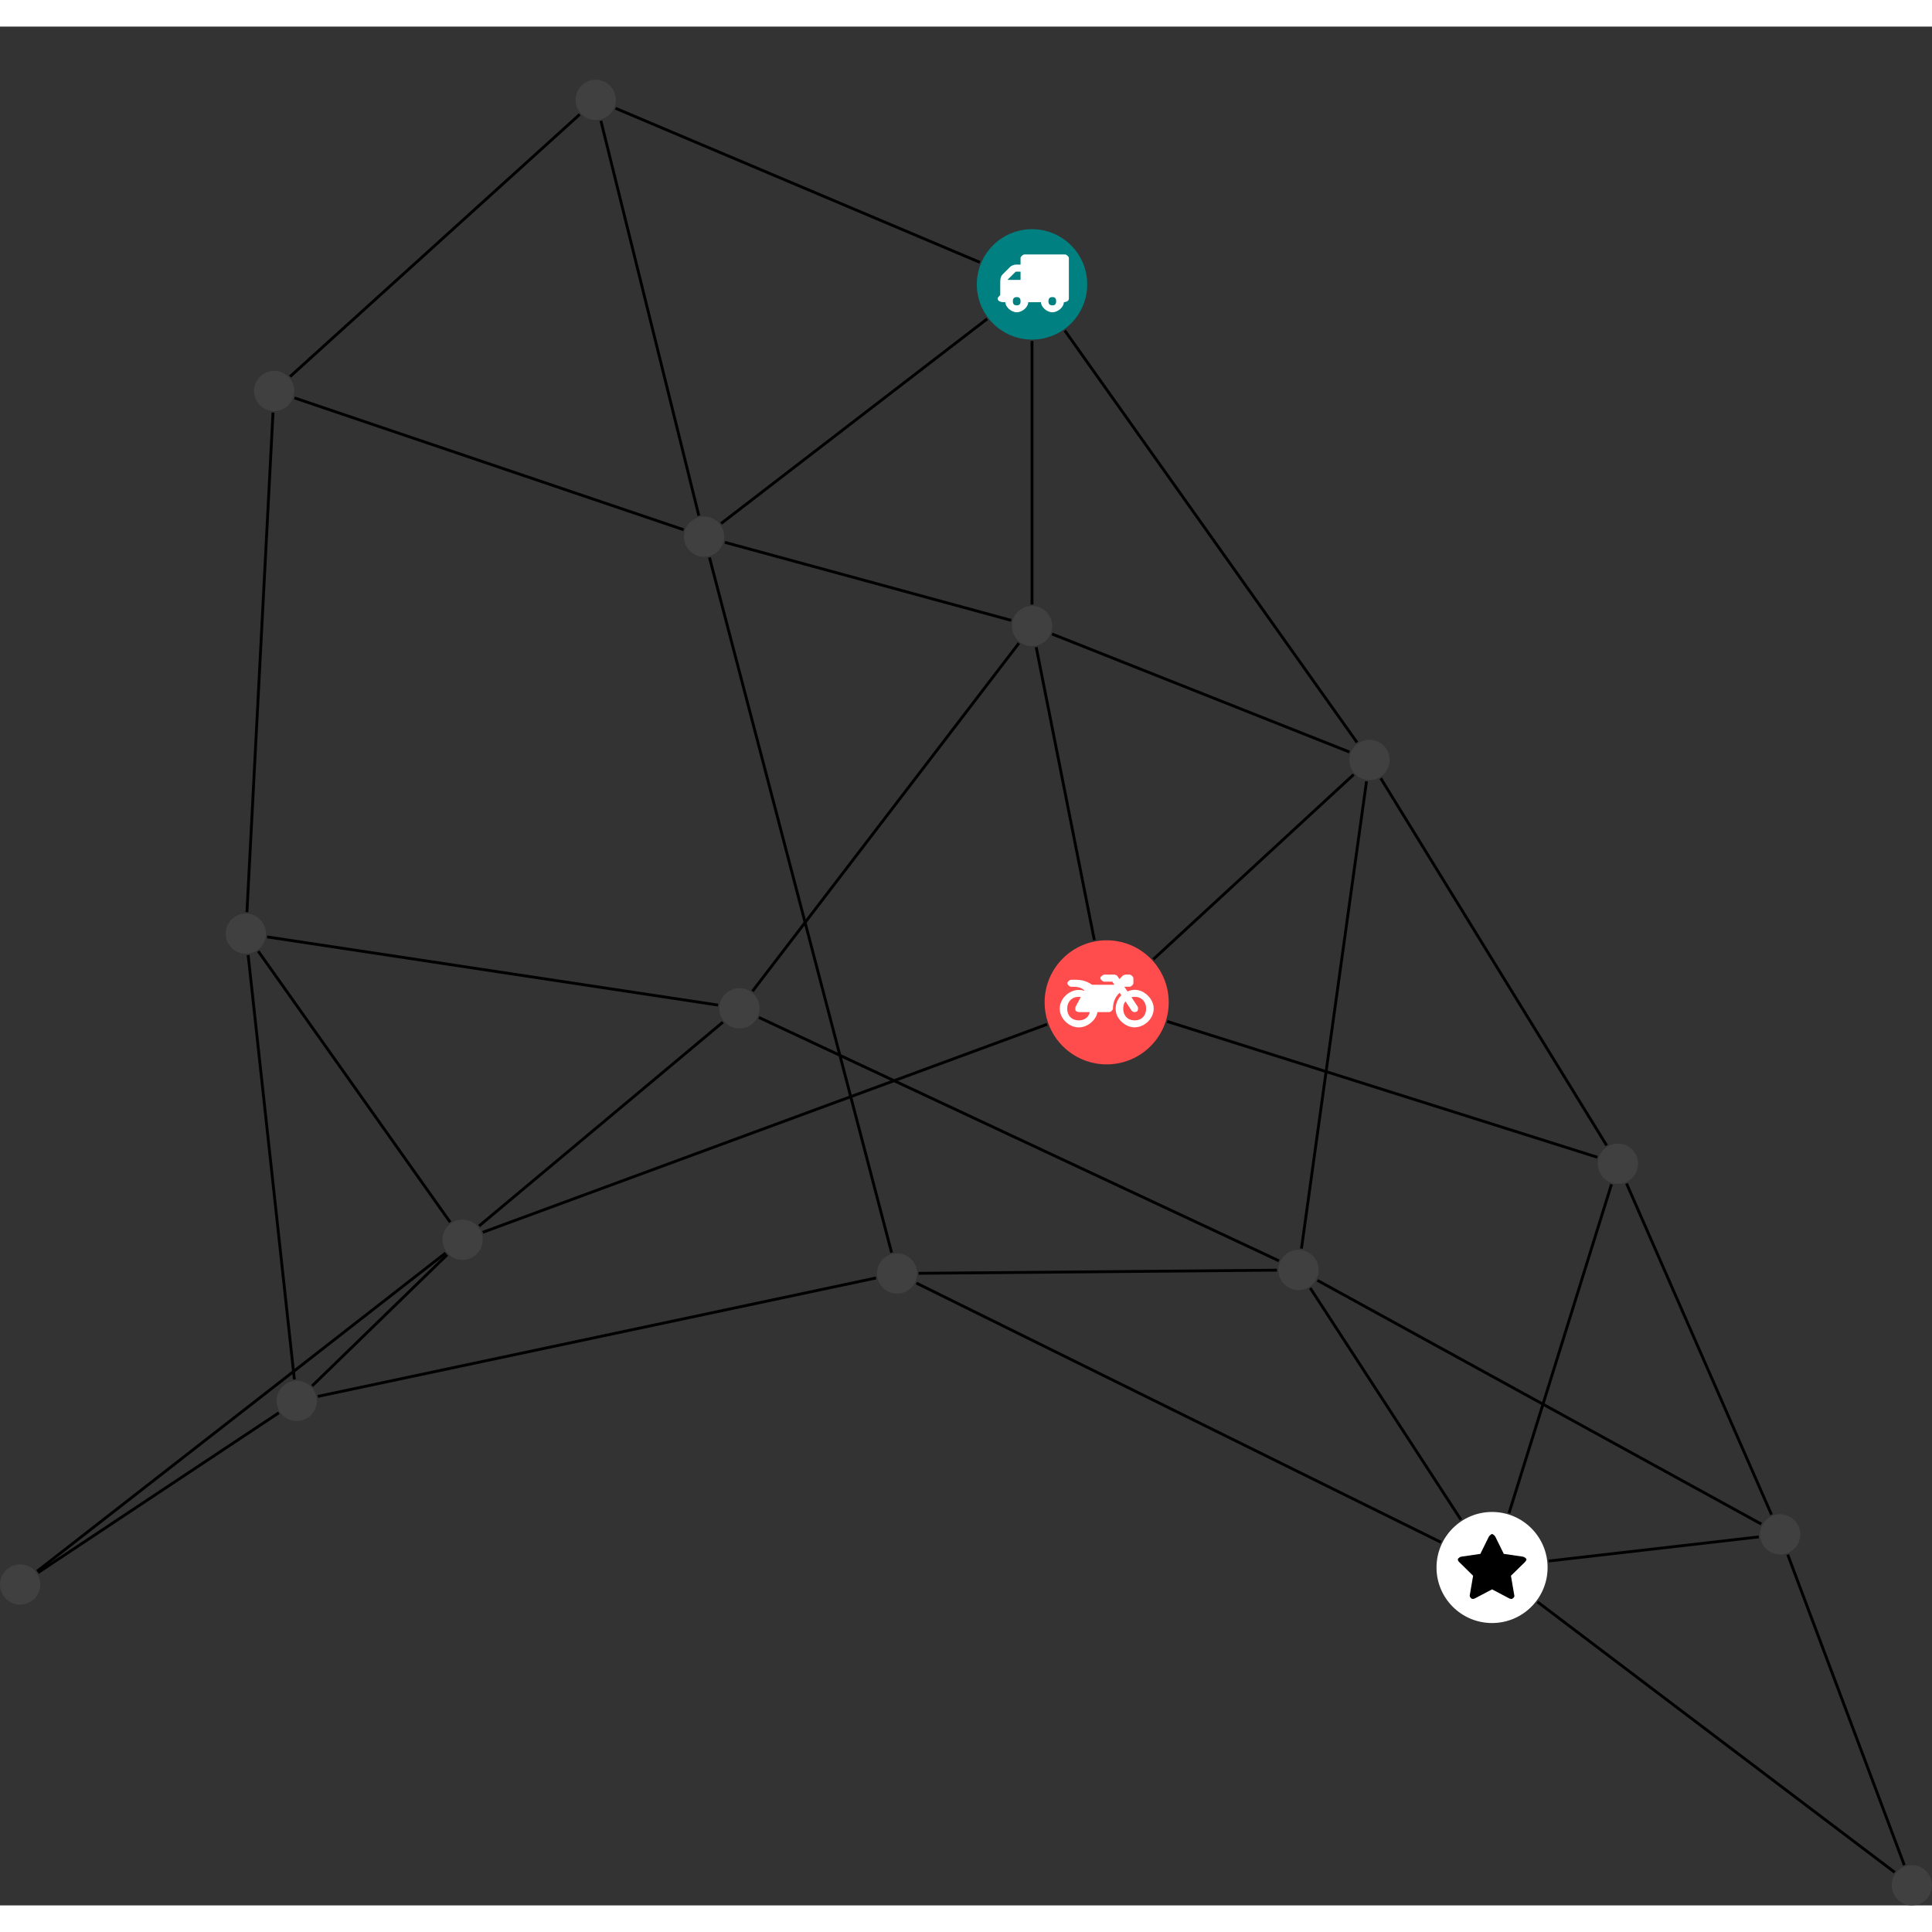 <?xml version="1.0" encoding="UTF-8"?>
<svg xmlns="http://www.w3.org/2000/svg" xmlns:xlink="http://www.w3.org/1999/xlink" width="270.492pt" height="270.492pt" viewBox="0.000 -7.446 270.492 263.046" version="1.1">
<rect x="0.000" y="-7.446" width="270.492" height="263.046" fill="#333333" stroke="none"/>
<defs>
<g>
<symbol overflow="visible" id="glyph0-0">
<path style="stroke:none;" d="M 1.422 -0.75 L 1.422 -7.922 L 3.562 -7.922 L 3.562 -0.891 L 1.422 -0.891 Z M 0.625 0 L 4.531 0 L 4.531 -8.812 L 0.438 -8.812 L 0.438 0 Z M 0.625 0 "/>
</symbol>
<symbol overflow="visible" id="glyph0-1">
<path style="stroke:none;" d="M 3.375 -0.844 C 3.375 -0.453 3.234 -0.266 2.844 -0.266 C 2.469 -0.266 2.297 -0.453 2.297 -0.844 C 2.297 -1.219 2.469 -1.422 2.844 -1.422 C 3.234 -1.422 3.375 -1.219 3.375 -0.844 Z M 1.594 -3.688 L 1.594 -3.859 C 1.594 -3.875 1.578 -3.875 1.594 -3.891 L 2.688 -4.969 C 2.703 -5 2.656 -4.984 2.688 -4.984 L 3.375 -4.984 L 3.375 -3.828 L 1.594 -3.828 Z M 8.359 -0.844 C 8.359 -0.453 8.219 -0.266 7.828 -0.266 C 7.453 -0.266 7.281 -0.453 7.281 -0.844 C 7.281 -1.219 7.453 -1.422 7.828 -1.422 C 8.219 -1.422 8.359 -1.219 8.359 -0.844 Z M 10.141 -6.891 C 10.141 -7.094 9.812 -7.391 9.609 -7.391 L 3.922 -7.391 C 3.719 -7.391 3.375 -7.094 3.375 -6.891 L 3.375 -5.969 L 2.672 -5.969 C 2.469 -5.969 2.078 -5.812 1.938 -5.672 L 0.844 -4.578 C 0.531 -4.266 0.531 -3.734 0.531 -3.328 L 0.531 -1.688 C 0.516 -1.688 0.172 -1.391 0.172 -1.203 C 0.172 -0.781 0.781 -0.703 1.062 -0.703 L 1.25 -0.703 C 1.25 -0.047 2.062 0.703 2.844 0.703 C 3.641 0.703 4.453 -0.047 4.453 -0.703 L 6.234 -0.703 C 6.234 -0.047 7.047 0.703 7.828 0.703 C 8.625 0.703 9.438 -0.047 9.438 -0.703 C 9.547 -0.703 10.141 -0.781 10.141 -1.203 Z M 10.141 -6.891 "/>
</symbol>
<symbol overflow="visible" id="glyph0-2">
<path style="stroke:none;" d="M 12.969 -2.906 C 12.844 -3.984 11.859 -5.016 10.781 -5.219 C 10.234 -5.328 9.703 -5.219 9.328 -5.031 L 8.875 -5.688 L 9.609 -5.688 C 9.812 -5.688 10.141 -5.984 10.141 -6.188 L 10.141 -6.891 C 10.141 -7.094 9.812 -7.391 9.609 -7.391 L 9.047 -7.391 C 8.969 -7.391 8.734 -7.312 8.656 -7.25 L 8.188 -6.766 L 7.891 -7.203 C 7.828 -7.281 7.594 -7.391 7.484 -7.391 L 6.078 -7.391 C 5.906 -7.391 5.547 -7.125 5.516 -6.953 C 5.484 -6.734 5.828 -6.406 6.047 -6.406 L 7.188 -6.406 L 7.484 -5.969 L 4.344 -5.969 C 4.141 -6.125 3.375 -6.672 2.141 -6.672 L 1.422 -6.672 C 1.219 -6.672 0.891 -6.375 0.891 -6.188 C 0.891 -5.984 1.219 -5.688 1.422 -5.688 L 1.781 -5.688 C 2.484 -5.688 2.906 -5.516 3.281 -5.188 L 3.25 -5.141 C 3.078 -5.188 2.797 -5.25 2.5 -5.25 C 1.109 -5.25 -0.172 -4 -0.172 -2.625 C -0.172 -1.25 1.109 0 2.5 0 C 3.75 0 4.953 -1.062 5.109 -2.141 L 6.766 -2.141 C 6.969 -2.141 7.281 -2.438 7.281 -2.625 C 7.281 -3.609 7.688 -4.391 8.219 -4.844 L 8.453 -4.5 C 7.969 -4.062 7.578 -3.203 7.672 -2.359 C 7.781 -1.172 8.969 -0.094 10.141 -0.016 C 11.703 0.094 13.156 -1.344 12.969 -2.906 Z M 2.5 -0.984 C 1.516 -0.984 0.875 -1.641 0.875 -2.625 C 0.875 -3.594 1.516 -4.281 2.5 -4.281 C 2.672 -4.281 2.844 -4.234 2.781 -4.25 L 2.047 -2.891 C 2 -2.781 2 -2.469 2.047 -2.359 C 2.125 -2.25 2.375 -2.141 2.5 -2.141 L 4.031 -2.141 C 3.891 -1.453 3.344 -0.984 2.5 -0.984 Z M 10.328 -0.984 C 9.344 -0.984 8.719 -1.641 8.719 -2.625 C 8.719 -3.109 8.859 -3.469 9.031 -3.641 L 9.906 -2.328 C 9.969 -2.219 10.203 -2.141 10.328 -2.141 C 10.391 -2.141 10.594 -2.188 10.641 -2.234 C 10.812 -2.344 10.844 -2.75 10.734 -2.922 L 9.875 -4.219 C 9.859 -4.219 10.094 -4.281 10.328 -4.281 C 11.297 -4.281 11.922 -3.594 11.922 -2.625 C 11.922 -1.641 11.297 -0.984 10.328 -0.984 Z M 10.328 -0.984 "/>
</symbol>
<symbol overflow="visible" id="glyph0-3">
<path style="stroke:none;" d="M 9.438 -5.078 C 9.438 -5.25 9.078 -5.453 8.938 -5.469 L 6.266 -5.859 L 5.078 -8.266 C 5.031 -8.375 4.75 -8.641 4.625 -8.641 C 4.5 -8.641 4.234 -8.375 4.172 -8.266 L 2.984 -5.859 L 0.312 -5.469 C 0.172 -5.453 -0.172 -5.25 -0.172 -5.078 C -0.172 -4.969 -0.062 -4.781 0.016 -4.719 L 1.969 -2.797 L 1.5 -0.062 C 1.5 -0.016 1.5 0.016 1.5 0.047 C 1.5 0.203 1.75 0.453 1.906 0.453 C 1.984 0.453 2.188 0.406 2.25 0.359 L 4.625 -0.891 L 7 0.359 C 7.062 0.406 7.266 0.453 7.344 0.453 C 7.5 0.453 7.75 0.203 7.75 0.047 C 7.75 0.016 7.75 -0.016 7.734 -0.062 L 7.266 -2.797 L 9.234 -4.719 C 9.297 -4.781 9.438 -4.969 9.438 -5.078 Z M 9.438 -5.078 "/>
</symbol>
</g>
<clipPath id="clip1">
  <path d="M 244 200 L 270.492 200 L 270.492 255.602 L 244 255.602 Z M 244 200 "/>
</clipPath>
<clipPath id="clip2">
  <path d="M 209 207 L 270.492 207 L 270.492 255.602 L 209 255.602 Z M 209 207 "/>
</clipPath>
<clipPath id="clip3">
  <path d="M 264 249 L 270.492 249 L 270.492 255.602 L 264 255.602 Z M 264 249 "/>
</clipPath>
</defs>
<g id="surface1">
<path style="fill:none;stroke-width:0.399;stroke-linecap:butt;stroke-linejoin:miter;stroke:rgb(0%,0%,0%);stroke-opacity:1;stroke-miterlimit:10;" d="M -0.001 -7.929 L -0.001 -44.82 " transform="matrix(1,0,0,-1,144.489,28.645)"/>
<path style="fill:none;stroke-width:0.399;stroke-linecap:butt;stroke-linejoin:miter;stroke:rgb(0%,0%,0%);stroke-opacity:1;stroke-miterlimit:10;" d="M 4.589 -6.464 L 45.499 -64.125 " transform="matrix(1,0,0,-1,144.489,28.645)"/>
<path style="fill:none;stroke-width:0.399;stroke-linecap:butt;stroke-linejoin:miter;stroke:rgb(0%,0%,0%);stroke-opacity:1;stroke-miterlimit:10;" d="M -7.305 3.086 L -58.305 24.653 " transform="matrix(1,0,0,-1,144.489,28.645)"/>
<path style="fill:none;stroke-width:0.399;stroke-linecap:butt;stroke-linejoin:miter;stroke:rgb(0%,0%,0%);stroke-opacity:1;stroke-miterlimit:10;" d="M -6.286 -4.835 L -43.528 -33.48 " transform="matrix(1,0,0,-1,144.489,28.645)"/>
<path style="fill:none;stroke-width:0.399;stroke-linecap:butt;stroke-linejoin:miter;stroke:rgb(0%,0%,0%);stroke-opacity:1;stroke-miterlimit:10;" d="M 2.804 -48.949 L 44.441 -65.472 " transform="matrix(1,0,0,-1,144.489,28.645)"/>
<path style="fill:none;stroke-width:0.399;stroke-linecap:butt;stroke-linejoin:miter;stroke:rgb(0%,0%,0%);stroke-opacity:1;stroke-miterlimit:10;" d="M 0.589 -50.796 L 8.722 -91.8 " transform="matrix(1,0,0,-1,144.489,28.645)"/>
<path style="fill:none;stroke-width:0.399;stroke-linecap:butt;stroke-linejoin:miter;stroke:rgb(0%,0%,0%);stroke-opacity:1;stroke-miterlimit:10;" d="M -1.833 -50.23 L -39.134 -98.96 " transform="matrix(1,0,0,-1,144.489,28.645)"/>
<path style="fill:none;stroke-width:0.399;stroke-linecap:butt;stroke-linejoin:miter;stroke:rgb(0%,0%,0%);stroke-opacity:1;stroke-miterlimit:10;" d="M -2.911 -47.042 L -43.009 -36.113 " transform="matrix(1,0,0,-1,144.489,28.645)"/>
<path style="fill:none;stroke-width:0.399;stroke-linecap:butt;stroke-linejoin:miter;stroke:rgb(0%,0%,0%);stroke-opacity:1;stroke-miterlimit:10;" d="M 45.031 -68.628 L 16.984 -94.496 " transform="matrix(1,0,0,-1,144.489,28.645)"/>
<path style="fill:none;stroke-width:0.399;stroke-linecap:butt;stroke-linejoin:miter;stroke:rgb(0%,0%,0%);stroke-opacity:1;stroke-miterlimit:10;" d="M 48.827 -69.156 L 80.448 -120.55 " transform="matrix(1,0,0,-1,144.489,28.645)"/>
<path style="fill:none;stroke-width:0.399;stroke-linecap:butt;stroke-linejoin:miter;stroke:rgb(0%,0%,0%);stroke-opacity:1;stroke-miterlimit:10;" d="M 46.831 -69.574 L 37.722 -135 " transform="matrix(1,0,0,-1,144.489,28.645)"/>
<path style="fill:none;stroke-width:0.399;stroke-linecap:butt;stroke-linejoin:miter;stroke:rgb(0%,0%,0%);stroke-opacity:1;stroke-miterlimit:10;" d="M 18.929 -103.195 L 79.152 -122.21 " transform="matrix(1,0,0,-1,144.489,28.645)"/>
<path style="fill:none;stroke-width:0.399;stroke-linecap:butt;stroke-linejoin:miter;stroke:rgb(0%,0%,0%);stroke-opacity:1;stroke-miterlimit:10;" d="M 2.113 -103.593 L -76.891 -132.714 " transform="matrix(1,0,0,-1,144.489,28.645)"/>
<path style="fill:none;stroke-width:0.399;stroke-linecap:butt;stroke-linejoin:miter;stroke:rgb(0%,0%,0%);stroke-opacity:1;stroke-miterlimit:10;" d="M 83.238 -125.886 L 103.534 -172.25 " transform="matrix(1,0,0,-1,144.489,28.645)"/>
<path style="fill:none;stroke-width:0.399;stroke-linecap:butt;stroke-linejoin:miter;stroke:rgb(0%,0%,0%);stroke-opacity:1;stroke-miterlimit:10;" d="M 81.128 -126 L 66.784 -172.035 " transform="matrix(1,0,0,-1,144.489,28.645)"/>
<g clip-path="url(#clip1)" clip-rule="nonzero">
<path style="fill:none;stroke-width:0.399;stroke-linecap:butt;stroke-linejoin:miter;stroke:rgb(0%,0%,0%);stroke-opacity:1;stroke-miterlimit:10;" d="M 122.124 -221.316 L 105.804 -177.839 " transform="matrix(1,0,0,-1,144.489,28.645)"/>
</g>
<g clip-path="url(#clip2)" clip-rule="nonzero">
<path style="fill:none;stroke-width:0.399;stroke-linecap:butt;stroke-linejoin:miter;stroke:rgb(0%,0%,0%);stroke-opacity:1;stroke-miterlimit:10;" d="M 120.781 -222.32 L 70.769 -184.46 " transform="matrix(1,0,0,-1,144.489,28.645)"/>
</g>
<path style="fill:none;stroke-width:0.399;stroke-linecap:butt;stroke-linejoin:miter;stroke:rgb(0%,0%,0%);stroke-opacity:1;stroke-miterlimit:10;" d="M 101.749 -175.359 L 72.331 -178.738 " transform="matrix(1,0,0,-1,144.489,28.645)"/>
<path style="fill:none;stroke-width:0.399;stroke-linecap:butt;stroke-linejoin:miter;stroke:rgb(0%,0%,0%);stroke-opacity:1;stroke-miterlimit:10;" d="M 102.101 -173.562 L 39.952 -139.441 " transform="matrix(1,0,0,-1,144.489,28.645)"/>
<path style="fill:none;stroke-width:0.399;stroke-linecap:butt;stroke-linejoin:miter;stroke:rgb(0%,0%,0%);stroke-opacity:1;stroke-miterlimit:10;" d="M 60.058 -172.964 L 38.952 -140.519 " transform="matrix(1,0,0,-1,144.489,28.645)"/>
<path style="fill:none;stroke-width:0.399;stroke-linecap:butt;stroke-linejoin:miter;stroke:rgb(0%,0%,0%);stroke-opacity:1;stroke-miterlimit:10;" d="M 57.257 -176.117 L -16.192 -139.82 " transform="matrix(1,0,0,-1,144.489,28.645)"/>
<path style="fill:none;stroke-width:0.399;stroke-linecap:butt;stroke-linejoin:miter;stroke:rgb(0%,0%,0%);stroke-opacity:1;stroke-miterlimit:10;" d="M 34.288 -138.015 L -15.88 -138.457 " transform="matrix(1,0,0,-1,144.489,28.645)"/>
<path style="fill:none;stroke-width:0.399;stroke-linecap:butt;stroke-linejoin:miter;stroke:rgb(0%,0%,0%);stroke-opacity:1;stroke-miterlimit:10;" d="M 34.574 -136.71 L -38.231 -102.636 " transform="matrix(1,0,0,-1,144.489,28.645)"/>
<path style="fill:none;stroke-width:0.399;stroke-linecap:butt;stroke-linejoin:miter;stroke:rgb(0%,0%,0%);stroke-opacity:1;stroke-miterlimit:10;" d="M -21.848 -139.109 L -99.997 -155.695 " transform="matrix(1,0,0,-1,144.489,28.645)"/>
<path style="fill:none;stroke-width:0.399;stroke-linecap:butt;stroke-linejoin:miter;stroke:rgb(0%,0%,0%);stroke-opacity:1;stroke-miterlimit:10;" d="M -19.661 -135.562 L -45.157 -38.242 " transform="matrix(1,0,0,-1,144.489,28.645)"/>
<path style="fill:none;stroke-width:0.399;stroke-linecap:butt;stroke-linejoin:miter;stroke:rgb(0%,0%,0%);stroke-opacity:1;stroke-miterlimit:10;" d="M -139.157 -180.359 L -105.462 -157.992 " transform="matrix(1,0,0,-1,144.489,28.645)"/>
<path style="fill:none;stroke-width:0.399;stroke-linecap:butt;stroke-linejoin:miter;stroke:rgb(0%,0%,0%);stroke-opacity:1;stroke-miterlimit:10;" d="M -139.294 -180.171 L -82.102 -135.613 " transform="matrix(1,0,0,-1,144.489,28.645)"/>
<path style="fill:none;stroke-width:0.399;stroke-linecap:butt;stroke-linejoin:miter;stroke:rgb(0%,0%,0%);stroke-opacity:1;stroke-miterlimit:10;" d="M -100.786 -154.222 L -81.887 -135.863 " transform="matrix(1,0,0,-1,144.489,28.645)"/>
<path style="fill:none;stroke-width:0.399;stroke-linecap:butt;stroke-linejoin:miter;stroke:rgb(0%,0%,0%);stroke-opacity:1;stroke-miterlimit:10;" d="M -103.274 -153.324 L -109.747 -93.902 " transform="matrix(1,0,0,-1,144.489,28.645)"/>
<path style="fill:none;stroke-width:0.399;stroke-linecap:butt;stroke-linejoin:miter;stroke:rgb(0%,0%,0%);stroke-opacity:1;stroke-miterlimit:10;" d="M -81.466 -131.296 L -108.329 -93.367 " transform="matrix(1,0,0,-1,144.489,28.645)"/>
<path style="fill:none;stroke-width:0.399;stroke-linecap:butt;stroke-linejoin:miter;stroke:rgb(0%,0%,0%);stroke-opacity:1;stroke-miterlimit:10;" d="M -77.407 -131.824 L -43.282 -103.293 " transform="matrix(1,0,0,-1,144.489,28.645)"/>
<path style="fill:none;stroke-width:0.399;stroke-linecap:butt;stroke-linejoin:miter;stroke:rgb(0%,0%,0%);stroke-opacity:1;stroke-miterlimit:10;" d="M -107.091 -91.355 L -43.95 -100.906 " transform="matrix(1,0,0,-1,144.489,28.645)"/>
<path style="fill:none;stroke-width:0.399;stroke-linecap:butt;stroke-linejoin:miter;stroke:rgb(0%,0%,0%);stroke-opacity:1;stroke-miterlimit:10;" d="M -109.915 -87.89 L -106.266 -17.945 " transform="matrix(1,0,0,-1,144.489,28.645)"/>
<path style="fill:none;stroke-width:0.399;stroke-linecap:butt;stroke-linejoin:miter;stroke:rgb(0%,0%,0%);stroke-opacity:1;stroke-miterlimit:10;" d="M -103.872 -12.906 L -63.321 23.801 " transform="matrix(1,0,0,-1,144.489,28.645)"/>
<path style="fill:none;stroke-width:0.399;stroke-linecap:butt;stroke-linejoin:miter;stroke:rgb(0%,0%,0%);stroke-opacity:1;stroke-miterlimit:10;" d="M -103.251 -15.898 L -48.778 -34.351 " transform="matrix(1,0,0,-1,144.489,28.645)"/>
<path style="fill:none;stroke-width:0.399;stroke-linecap:butt;stroke-linejoin:miter;stroke:rgb(0%,0%,0%);stroke-opacity:1;stroke-miterlimit:10;" d="M -60.36 22.899 L -46.645 -32.39 " transform="matrix(1,0,0,-1,144.489,28.645)"/>
<path style=" stroke:none;fill-rule:nonzero;fill:rgb(0%,50%,50%);fill-opacity:1;" d="M 152.219 28.645 C 152.219 24.375 148.758 20.918 144.488 20.918 C 140.219 20.918 136.762 24.375 136.762 28.645 C 136.762 32.914 140.219 36.375 144.488 36.375 C 148.758 36.375 152.219 32.914 152.219 28.645 Z M 152.219 28.645 "/>
<g style="fill:rgb(100%,100%,100%);fill-opacity:1;">
  <use xlink:href="#glyph0-1" x="139.508" y="31.848"/>
</g>
<path style=" stroke:none;fill-rule:nonzero;fill:rgb(25%,25%,25%);fill-opacity:1;" d="M 147.309 76.48 C 147.309 74.922 146.047 73.66 144.488 73.66 C 142.934 73.66 141.672 74.922 141.672 76.48 C 141.672 78.035 142.934 79.297 144.488 79.297 C 146.047 79.297 147.309 78.035 147.309 76.48 Z M 147.309 76.48 "/>
<path style=" stroke:none;fill-rule:nonzero;fill:rgb(25%,25%,25%);fill-opacity:1;" d="M 194.555 95.227 C 194.555 93.672 193.293 92.41 191.734 92.41 C 190.18 92.41 188.918 93.672 188.918 95.227 C 188.918 96.785 190.18 98.047 191.734 98.047 C 193.293 98.047 194.555 96.785 194.555 95.227 Z M 194.555 95.227 "/>
<path style=" stroke:none;fill-rule:nonzero;fill:rgb(100%,29.999%,29.999%);fill-opacity:1;" d="M 163.629 129.164 C 163.629 124.367 159.738 120.477 154.941 120.477 C 150.145 120.477 146.254 124.367 146.254 129.164 C 146.254 133.961 150.145 137.852 154.941 137.852 C 159.738 137.852 163.629 133.961 163.629 129.164 Z M 163.629 129.164 "/>
<g style="fill:rgb(100%,100%,100%);fill-opacity:1;">
  <use xlink:href="#glyph0-2" x="148.54" y="132.674"/>
</g>
<path style=" stroke:none;fill-rule:nonzero;fill:rgb(25%,25%,25%);fill-opacity:1;" d="M 229.336 151.766 C 229.336 150.207 228.074 148.945 226.516 148.945 C 224.961 148.945 223.699 150.207 223.699 151.766 C 223.699 153.32 224.961 154.582 226.516 154.582 C 228.074 154.582 229.336 153.32 229.336 151.766 Z M 229.336 151.766 "/>
<g clip-path="url(#clip3)" clip-rule="nonzero">
<path style=" stroke:none;fill-rule:nonzero;fill:rgb(25%,25%,25%);fill-opacity:1;" d="M 270.492 252.781 C 270.492 251.227 269.23 249.965 267.672 249.965 C 266.117 249.965 264.855 251.227 264.855 252.781 C 264.855 254.34 266.117 255.602 267.672 255.602 C 269.23 255.602 270.492 254.34 270.492 252.781 Z M 270.492 252.781 "/>
</g>
<path style=" stroke:none;fill-rule:nonzero;fill:rgb(25%,25%,25%);fill-opacity:1;" d="M 252.051 203.656 C 252.051 202.102 250.789 200.84 249.234 200.84 C 247.676 200.84 246.414 202.102 246.414 203.656 C 246.414 205.211 247.676 206.473 249.234 206.473 C 250.789 206.473 252.051 205.211 252.051 203.656 Z M 252.051 203.656 "/>
<path style=" stroke:none;fill-rule:nonzero;fill:rgb(100%,100%,100%);fill-opacity:1;" d="M 216.672 208.293 C 216.672 203.996 213.191 200.516 208.898 200.516 C 204.602 200.516 201.121 203.996 201.121 208.293 C 201.121 212.586 204.602 216.066 208.898 216.066 C 213.191 216.066 216.672 212.586 216.672 208.293 Z M 216.672 208.293 "/>
<g style="fill:rgb(0%,0%,0%);fill-opacity:1;">
  <use xlink:href="#glyph0-3" x="204.275" y="212.242"/>
</g>
<path style=" stroke:none;fill-rule:nonzero;fill:rgb(25%,25%,25%);fill-opacity:1;" d="M 184.613 166.633 C 184.613 165.078 183.352 163.816 181.797 163.816 C 180.238 163.816 178.977 165.078 178.977 166.633 C 178.977 168.188 180.238 169.449 181.797 169.449 C 183.352 169.449 184.613 168.188 184.613 166.633 Z M 184.613 166.633 "/>
<path style=" stroke:none;fill-rule:nonzero;fill:rgb(25%,25%,25%);fill-opacity:1;" d="M 128.41 167.125 C 128.41 165.57 127.148 164.309 125.594 164.309 C 124.039 164.309 122.777 165.57 122.777 167.125 C 122.777 168.68 124.039 169.941 125.594 169.941 C 127.148 169.941 128.41 168.68 128.41 167.125 Z M 128.41 167.125 "/>
<path style=" stroke:none;fill-rule:nonzero;fill:rgb(25%,25%,25%);fill-opacity:1;" d="M 5.637 210.668 C 5.637 209.113 4.375 207.852 2.816 207.852 C 1.262 207.852 0 209.113 0 210.668 C 0 212.227 1.262 213.488 2.816 213.488 C 4.375 213.488 5.637 212.227 5.637 210.668 Z M 5.637 210.668 "/>
<path style=" stroke:none;fill-rule:nonzero;fill:rgb(25%,25%,25%);fill-opacity:1;" d="M 44.359 184.965 C 44.359 183.41 43.098 182.148 41.543 182.148 C 39.984 182.148 38.723 183.41 38.723 184.965 C 38.723 186.523 39.984 187.785 41.543 187.785 C 43.098 187.785 44.359 186.523 44.359 184.965 Z M 44.359 184.965 "/>
<path style=" stroke:none;fill-rule:nonzero;fill:rgb(25%,25%,25%);fill-opacity:1;" d="M 67.586 162.402 C 67.586 160.848 66.324 159.586 64.766 159.586 C 63.211 159.586 61.949 160.848 61.949 162.402 C 61.949 163.961 63.211 165.223 64.766 165.223 C 66.324 165.223 67.586 163.961 67.586 162.402 Z M 67.586 162.402 "/>
<path style=" stroke:none;fill-rule:nonzero;fill:rgb(25%,25%,25%);fill-opacity:1;" d="M 37.234 119.547 C 37.234 117.992 35.973 116.73 34.418 116.73 C 32.859 116.73 31.598 117.992 31.598 119.547 C 31.598 121.105 32.859 122.367 34.418 122.367 C 35.973 122.367 37.234 121.105 37.234 119.547 Z M 37.234 119.547 "/>
<path style=" stroke:none;fill-rule:nonzero;fill:rgb(25%,25%,25%);fill-opacity:1;" d="M 106.344 130.004 C 106.344 128.445 105.082 127.184 103.523 127.184 C 101.969 127.184 100.707 128.445 100.707 130.004 C 100.707 131.559 101.969 132.82 103.523 132.82 C 105.082 132.82 106.344 131.559 106.344 130.004 Z M 106.344 130.004 "/>
<path style=" stroke:none;fill-rule:nonzero;fill:rgb(25%,25%,25%);fill-opacity:1;" d="M 41.199 43.574 C 41.199 42.02 39.938 40.758 38.383 40.758 C 36.828 40.758 35.566 42.02 35.566 43.574 C 35.566 45.133 36.828 46.395 38.383 46.395 C 39.938 46.395 41.199 45.133 41.199 43.574 Z M 41.199 43.574 "/>
<path style=" stroke:none;fill-rule:nonzero;fill:rgb(25%,25%,25%);fill-opacity:1;" d="M 86.223 2.82 C 86.223 1.262 84.961 0 83.402 0 C 81.848 0 80.586 1.262 80.586 2.82 C 80.586 4.375 81.848 5.637 83.402 5.637 C 84.961 5.637 86.223 4.375 86.223 2.82 Z M 86.223 2.82 "/>
<path style=" stroke:none;fill-rule:nonzero;fill:rgb(25%,25%,25%);fill-opacity:1;" d="M 101.387 63.965 C 101.387 62.41 100.125 61.148 98.57 61.148 C 97.012 61.148 95.75 62.41 95.75 63.965 C 95.75 65.52 97.012 66.781 98.57 66.781 C 100.125 66.781 101.387 65.52 101.387 63.965 Z M 101.387 63.965 "/>
</g>
</svg>
